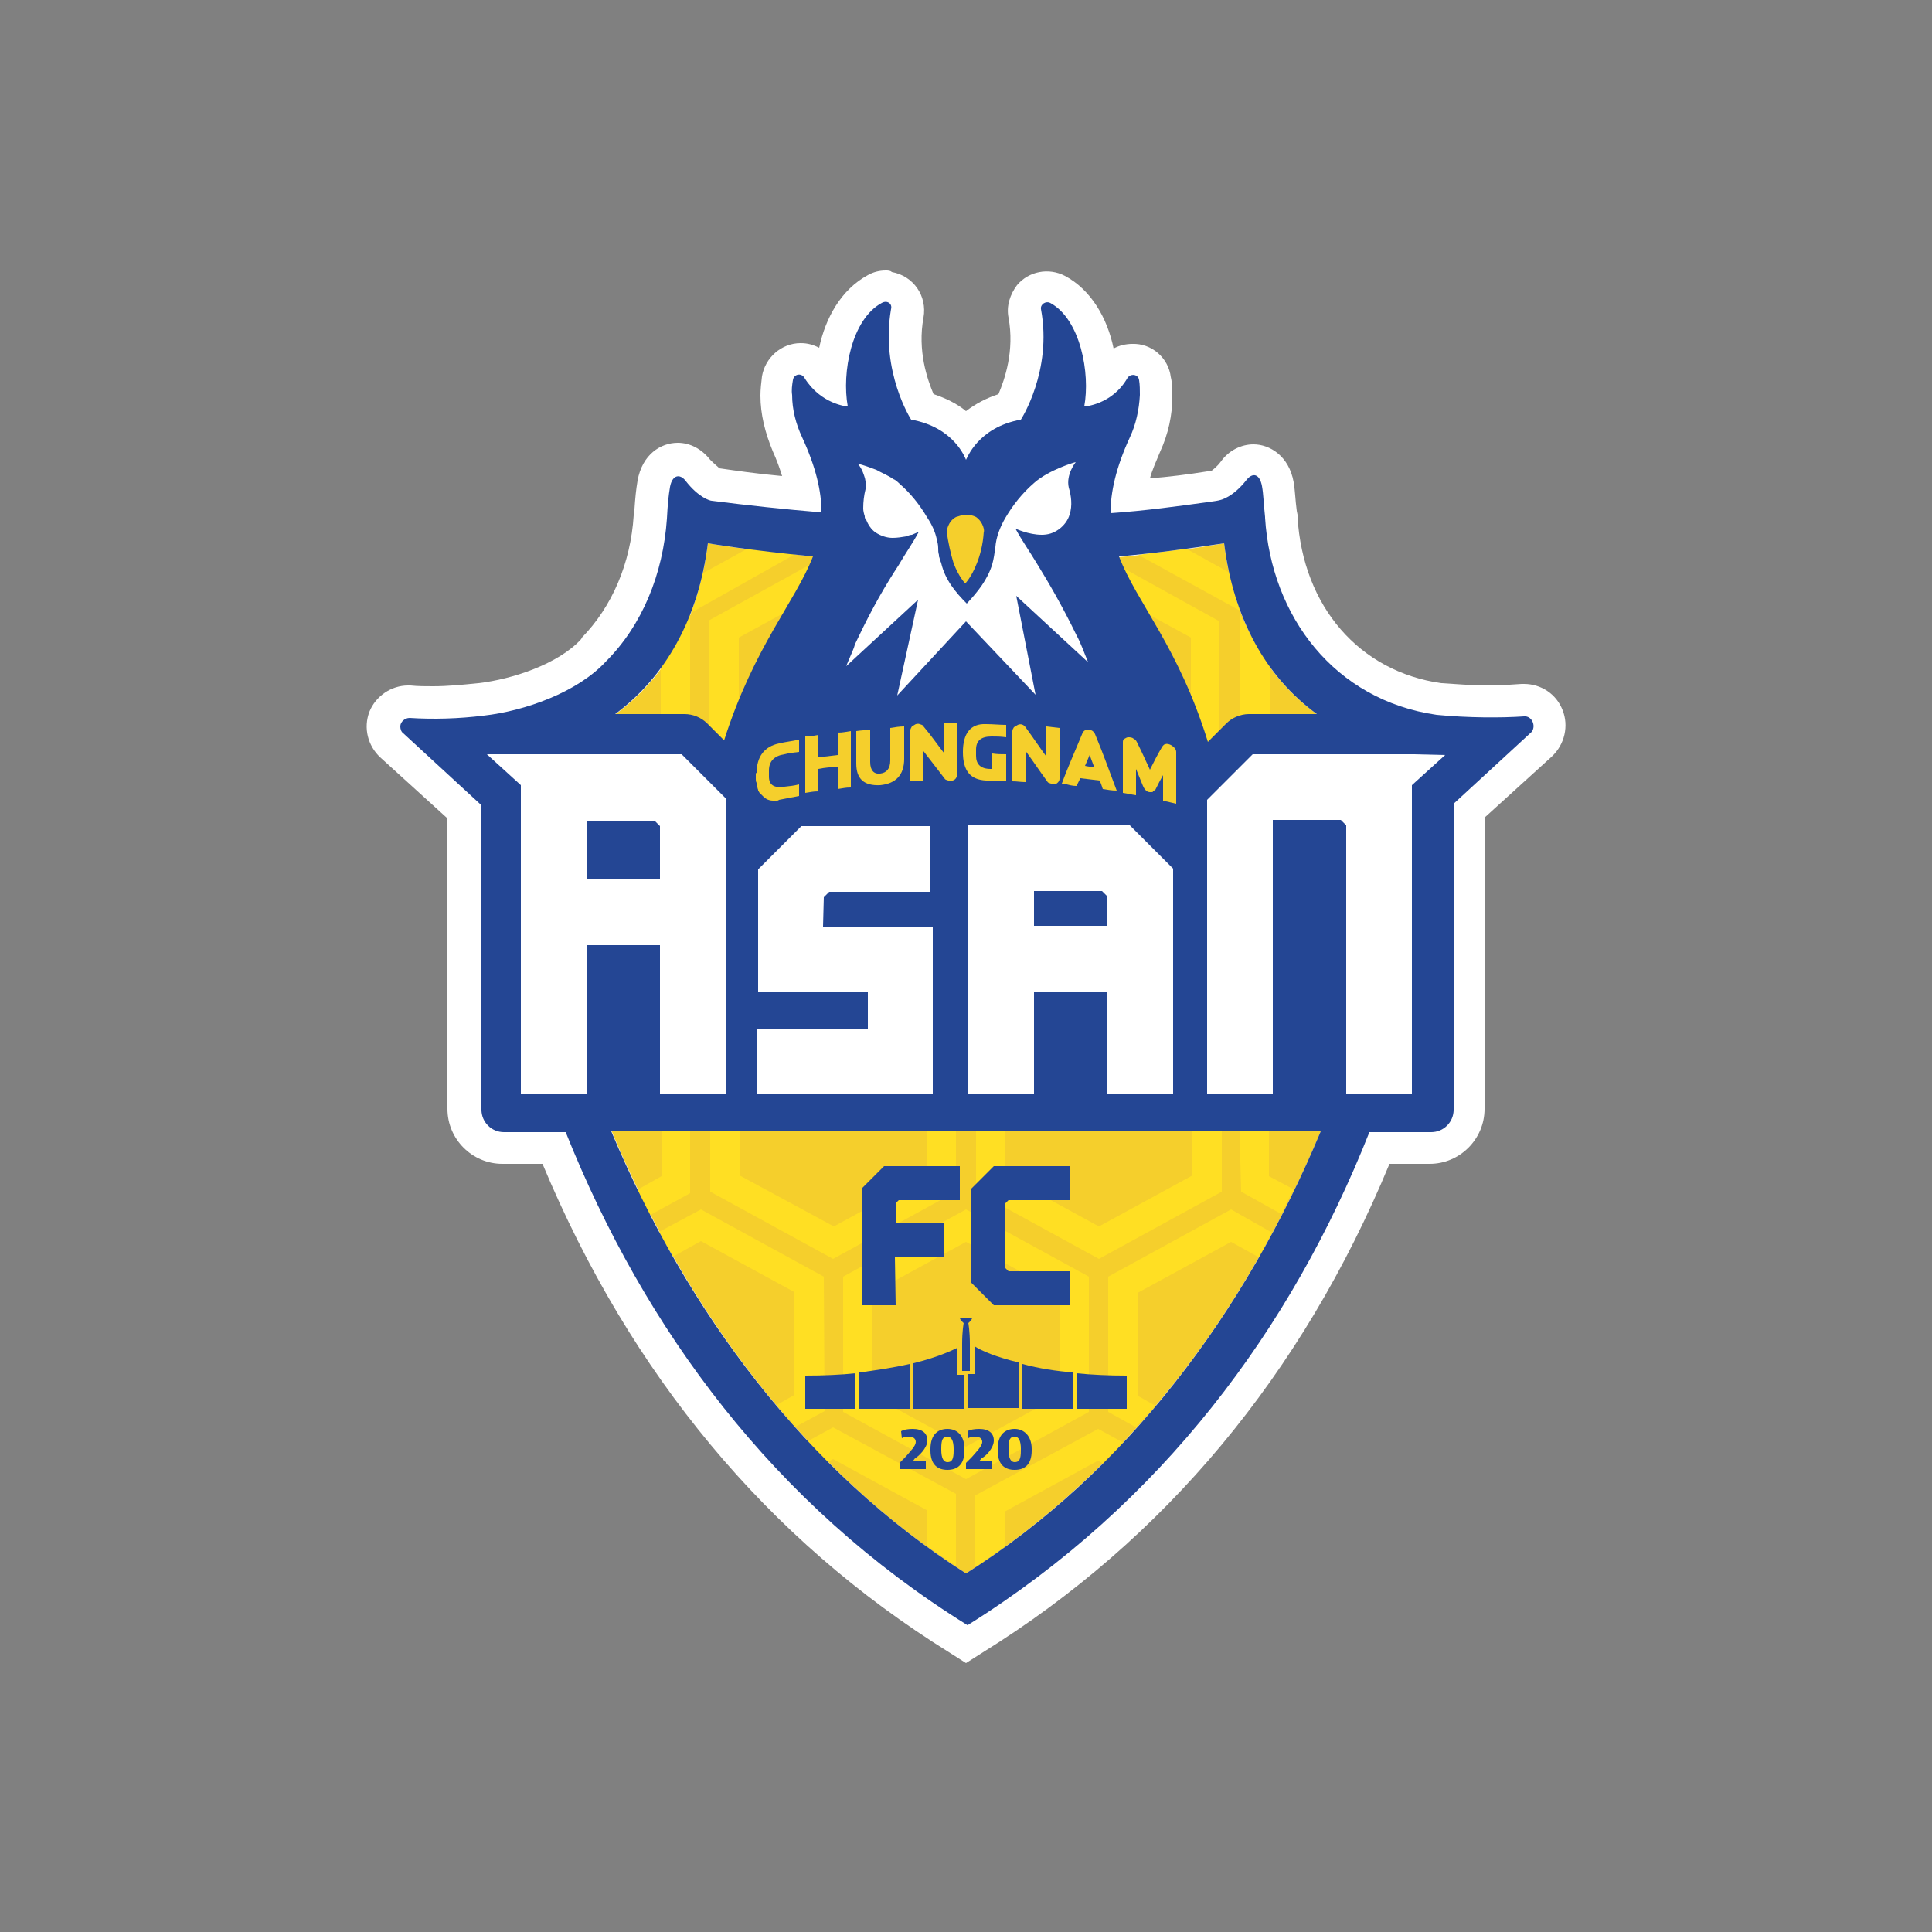 <?xml version="1.0" encoding="utf-8"?>
<!-- Generator: Adobe Illustrator 25.1.0, SVG Export Plug-In . SVG Version: 6.00 Build 0)  -->
<svg version="1.1" id="Layer_1" xmlns="http://www.w3.org/2000/svg" xmlns:xlink="http://www.w3.org/1999/xlink" x="0px" y="0px"
	 viewBox="0 0 250 250" style="enable-background:new 0 0 250 250;" xml:space="preserve">
<rect x="0" y="0" width="250" height="250" fill="#808080" stroke="none"/>
<style type="text/css">
	.st0{fill:#FFFFFF;}
	.st1{fill:#F5CF2C;}
	.st2{fill:#FFDF23;}
	.st3{fill:#244694;}
	.st4{fill:none;}
</style>
<g id="Layer_1_1_">
	<g>
		<path class="st0" d="M202.2,91.9c-0.8-2.1-2.8-3.4-5-3.4h-0.3c-1.4,0.1-2.9,0.2-4.2,0.2c-2.3,0-4.4-0.2-6.2-0.3
			c-10.6-1.5-17.9-9.9-18.6-21.5v-0.2v-0.1l-0.1-0.5c-0.2-1.5-0.2-2.5-0.4-3.7c-0.6-3.4-3.1-4.9-5.2-4.9c-1.6,0-3.2,0.8-4.2,2.2
			c-0.6,0.8-1.1,1.1-1.2,1.2c-0.2,0.1-0.4,0.1-0.6,0.1c-2.5,0.4-4.9,0.7-7.4,0.9c0.3-1.1,0.8-2.2,1.3-3.4c1.1-2.4,1.6-4.8,1.6-7.2
			c0-0.8,0-1.7-0.2-2.5c-0.3-2.5-2.5-4.4-5-4.3c-0.8,0-1.7,0.2-2.4,0.6c-0.8-3.9-2.9-7.6-6.3-9.4c-2.1-1.1-4.7-0.6-6.2,1.2
			c-0.9,1.2-1.4,2.7-1.1,4.2c0.8,4.3-0.5,8-1.3,9.9c-1.5,0.5-2.9,1.2-4.2,2.2c-1.2-1-2.7-1.7-4.2-2.2c-0.8-1.9-2.1-5.6-1.3-9.9
			c0.5-2.8-1.3-5.4-4.1-5.9c-0.2-0.2-0.5-0.2-0.8-0.2c-0.8,0-1.6,0.2-2.3,0.6c-3.5,1.9-5.5,5.6-6.3,9.4c-0.8-0.4-1.5-0.6-2.4-0.6
			c-2.5,0-4.6,1.9-5,4.3c-0.1,0.8-0.2,1.7-0.2,2.5c0,2.4,0.6,4.8,1.6,7.2c0.5,1.1,0.9,2.2,1.2,3.2c-3.3-0.3-6-0.7-8.1-1
			c-0.2-0.2-0.6-0.5-1.2-1.1c-1.1-1.4-2.6-2.2-4.2-2.2c-2.2,0-4.6,1.5-5.2,4.9c-0.2,1.2-0.3,2.2-0.4,3.7L82,66.7
			c-0.4,6.2-2.8,11.8-6.7,15.8l-0.1,0.2c-2.9,3.2-8.9,5.2-13.3,5.7c-2,0.2-3.9,0.4-5.9,0.4c-1,0-1.9,0-2.9-0.1h-0.3
			c-2.2,0-4.2,1.4-5,3.4c-0.8,2.1-0.2,4.4,1.4,5.9l8.7,7.9v37.6c0,3.9,3.2,7.1,7.1,7.1h5.2c11.4,27.3,29.1,48.6,52.6,63.2l2.2,1.4
			l2.2-1.4c23.5-14.6,41.3-35.9,52.6-63.2h5.2c3.9,0,7.1-3.2,7.1-7.1v-37.7l8.7-7.9C202.5,96.3,203,93.9,202.2,91.9"/>
		<path class="st1" d="M158.4,70.3c-33.7,5.9-66.8,0-66.8,0c-1.8,15-10.9,25-24.5,27.2c3.8,41.9,23.7,84.3,57.9,106.1
			c34.3-21.8,54.2-64.2,57.9-106.1C169.2,95.2,160.2,85.2,158.4,70.3"/>
		<path class="st2" d="M102.9,71.7c-2.5-0.2-4.5-0.5-6.2-0.7l-5.8,3.2c0,0.1,0,0.1,0,0.2c-0.4,1.6-0.8,3.2-1.5,4.9L102.9,71.7z"/>
		<path class="st2" d="M135.5,72.6c-2.6,0.2-5.2,0.2-7.9,0.2l-2.6,1.5l-2.6-1.5c-2.9-0.1-5.5-0.2-8-0.3l10.7,5.9L135.5,72.6z"/>
		<path class="st2" d="M160.2,78.2l-0.1-0.2c-0.1-0.2-0.2-0.5-0.2-0.8c-0.2-0.7-0.5-1.5-0.6-2.2c-0.1-0.3-0.2-0.6-0.2-0.9l-5.6-3.1
			c-2.1,0.3-4.1,0.5-6.2,0.8l13.3,7.3C160.4,78.8,160.3,78.5,160.2,78.2"/>
		<path class="st2" d="M107.8,184.7l-3.3,1.8c0.8,0.9,1.7,1.9,2.6,2.7l0.7-0.4l12.1,6.6v4.6c1.2,0.9,2.5,1.8,3.8,2.6v-9.3
			L107.8,184.7z"/>
		<path class="st2" d="M126.2,193.5v9.3c1.3-0.8,2.5-1.7,3.8-2.6v-4.6l12.1-6.6l0.7,0.4c0.8-0.8,1.8-1.8,2.6-2.7l-3.3-1.8
			L126.2,193.5z"/>
		<path class="st2" d="M82.4,153.9l0.1,0.2L82.4,153.9L82.4,153.9z"/>
		<path class="st2" d="M84,157.2L84,157.2c-0.2-0.5-0.5-0.9-0.7-1.4C83.7,156.2,83.8,156.7,84,157.2"/>
		<path class="st2" d="M85.3,159.4c0.5,1.1,1.2,2.2,1.8,3.2l0,0C86.4,161.5,85.9,160.5,85.3,159.4L85.3,159.4z"/>
		<path class="st2" d="M100.4,181.9c0.8,0.9,1.6,1.9,2.4,2.8l0.1-0.1C102,183.7,101.2,182.8,100.4,181.9L100.4,181.9z"/>
		<path class="st2" d="M147.1,184.8c0.8-0.9,1.6-1.9,2.4-2.8h-0.1C148.7,182.8,147.9,183.8,147.1,184.8L147.1,184.8z"/>
		<path class="st2" d="M82.4,97.6h6.9V79.3c-0.9,2.5-2.2,4.9-3.8,7v9.6L82.4,97.6z"/>
		<path class="st2" d="M91.9,97.6h6.9l-3.2-1.8V82.5l12.1-6.6l12.1,6.6v13.3l-3.2,1.8h6.9V80.4l-15-8.3c-0.5,0-1.1-0.1-1.6-0.2
			l-15.2,8.4V97.6z"/>
		<path class="st2" d="M126.2,97.6h6.9l-3.2-1.8V82.5l12.1-6.6l12.1,6.6v13.3l-3.2,1.8h6.9V80.4l-15-8.3c-0.7,0.1-1.3,0.1-2,0.2
			l-14.7,8.1L126.2,97.6L126.2,97.6z"/>
		<path class="st2" d="M167.6,97.6l-3.2-1.8v-9.6c-0.6-0.8-1.2-1.8-1.8-2.7l-0.2-0.3c-0.5-0.9-1-1.9-1.5-2.9c0,0,0-0.1-0.1-0.1
			l-0.1-0.2c-0.1-0.2-0.2-0.5-0.3-0.8v18.4H167.6z"/>
		<path class="st2" d="M89.4,146.4h-3.8v5.8l-3.2,1.8c0,0.1,0.1,0.1,0.1,0.2c0.3,0.6,0.5,1.2,0.8,1.7c0.2,0.5,0.5,0.9,0.7,1.4
			l5.3-2.9V146.4z"/>
		<path class="st2" d="M120,152.1l-12.1,6.6l-12.2-6.6v-5.8h-3.8v7.9l15.9,8.7l15.9-8.7v-7.9h-3.8L120,152.1L120,152.1z"/>
		<path class="st2" d="M154.3,152.1l-12.1,6.6l-12.1-6.6v-5.8h-3.8v7.9l15.9,8.7l15.9-8.7v-7.9h-3.8V152.1z"/>
		<path class="st2" d="M160.6,154.2l5.2,2.9c0.5-1.1,1.1-2.2,1.6-3.2l-3.2-1.7v-5.8h-3.8L160.6,154.2L160.6,154.2z"/>
		<path class="st2" d="M106.6,165.2l-15.9-8.7l-5.4,2.9c0.5,1.1,1.2,2.2,1.8,3.2l3.6-2l12.1,6.6v13.3l-2.3,1.3
			c0.8,0.9,1.6,1.9,2.5,2.8l3.7-2L106.6,165.2L106.6,165.2z"/>
		<path class="st2" d="M137.1,180.6l-12.1,6.6l-12.1-6.6v-13.3l12.1-6.6l12.1,6.6V180.6z M109.1,165.2v17.5l15.9,8.7l15.9-8.7v-17.5
			l-15.9-8.7L109.1,165.2z"/>
		<path class="st2" d="M159.3,156.5l-15.9,8.7v17.5l3.6,2c0.8-0.9,1.6-1.9,2.5-2.8l-2.3-1.3v-13.3l12.1-6.6l3.6,2
			c0.4-0.6,0.7-1.2,1-1.9c0.2-0.5,0.5-0.8,0.7-1.3L159.3,156.5z"/>
		<path class="st2" d="M162.9,162.6c0.4-0.6,0.7-1.2,1-1.9C163.6,161.3,163.2,161.9,162.9,162.6L162.9,162.6z"/>
		<path class="st3" d="M125,203.6L125,203.6c-20.7-13.2-36.1-33.8-45.9-57.2h91.8C161.1,169.9,145.7,190.5,125,203.6 M91.6,70.3
			c0,0,5.2,0.9,13.6,1.7c-2.3,5.9-7.6,11.6-11.5,23.8l-2.2-2.2c-0.8-0.8-1.9-1.2-2.9-1.2h-9C86.1,87.6,90.4,80,91.6,70.3
			 M158.4,70.3c1.2,9.7,5.4,17.3,12,22.1h-8.8c-1.1,0-2.2,0.5-2.9,1.2l-2.4,2.4c-3.8-12.3-9.2-18-11.5-24
			C149.3,71.6,153.8,71,158.4,70.3 M197.2,92.7c-2.9,0.2-7.2,0.2-11.3-0.2c-13.2-1.9-21.4-12.7-22.2-25.5v-0.1
			c-0.2-1.8-0.2-2.9-0.4-4c-0.3-1.6-1.2-1.8-2-0.8c-1.8,2.3-3.4,2.6-3.4,2.6s-0.3,0.1-1.1,0.2c-4.3,0.6-8.7,1.2-13.1,1.5
			c0-2.7,0.7-5.9,2.5-9.8c0.8-1.7,1.2-3.6,1.3-5.5c0-0.6,0-1.3-0.1-1.9c-0.1-0.8-1.1-0.9-1.5-0.3c-2,3.5-5.6,3.7-5.6,3.7
			c0.8-4.3-0.5-11.3-4.4-13.4c-0.6-0.3-1.3,0.2-1.2,0.8c1.5,8-2.6,14.3-2.6,14.3c-5.6,1-7,5.1-7.1,5.2l0,0c-0.1-0.2-1.5-4.2-7.1-5.2
			c0,0-4-6.2-2.6-14.3c0.2-0.7-0.5-1.2-1.2-0.8c-3.9,2.1-5.2,9-4.4,13.4c-0.1,0-3.5-0.3-5.6-3.7c-0.4-0.7-1.4-0.5-1.5,0.3
			c-0.1,0.6-0.2,1.3-0.1,1.9c0,1.9,0.5,3.8,1.3,5.5c1.8,3.9,2.5,7,2.5,9.7c-4.8-0.4-9.5-0.9-14.2-1.5c-0.2,0-1.7-0.4-3.4-2.6
			c-0.7-0.9-1.7-0.8-2,0.8c-0.2,1.2-0.3,2.2-0.4,4.1c-0.5,7.2-3.2,13.8-7.9,18.5c-3.7,4-10.5,6.4-15.8,7c-3.2,0.4-6.5,0.5-9.6,0.3
			c-0.6,0-1.2,0.5-1.2,1.1c0,0.3,0.1,0.7,0.4,0.9l10.1,9.3v39.4c0,1.6,1.3,2.9,2.9,2.9h8c10.2,25.5,26.9,48.2,52,63.8l0,0
			c25.1-15.7,41.9-38.3,52-63.8h8c1.6,0,2.9-1.3,2.9-2.9l0,0v-39.6l10.1-9.3C198.8,93.9,198.2,92.6,197.2,92.7"/>
		<path class="st0" d="M85.4,113.8h-9.5v-7.6h8.8l0.7,0.7V113.8z M88.2,97.6H63l4.4,4v39.9h8.5v-19.2h9.5v19.2h8.5v-38.2l-1.7-1.7
			L88.2,97.6z"/>
		<path class="st0" d="M106.6,116.1l0.7-0.7h13v-8.5h-16.6l-5.6,5.6v15.9h14.2v4.7H98v8.5h22.7v-21.7h-14.2L106.6,116.1L106.6,116.1
			z"/>
		<path class="st0" d="M143.3,119.8h-9.5v-4.5h8.8l0.7,0.7L143.3,119.8L143.3,119.8z M125.3,106.8v34.7h8.5v-13.2h9.5v13.2h8.5
			v-29.1l-5.6-5.6C146.1,106.8,125.3,106.8,125.3,106.8z"/>
		<path class="st0" d="M182.9,97.6h-20.8l-4.2,4.2l-1.7,1.7v38h8.5v-35.4h8.8l0.7,0.7v34.7h8.5v-39.9l4.3-3.9L182.9,97.6L182.9,97.6
			z"/>
		<path class="st3" d="M138.4,168.9v-4.4h-7.9l-0.4-0.4v-2v-2.2v-2.2v-2l0.4-0.4h7.9v-4.4h-9.8l-2.9,2.9V166l2.9,2.9H138.4
			L138.4,168.9z"/>
		<path class="st3" d="M115.8,162.7h6.3v-4.4h-6.2v-0.6v-2l0.4-0.4h7.9v-4.4h-9.8l-2.9,2.9v15.1h4.4L115.8,162.7z"/>
		<path class="st3" d="M120,186.4c0-0.9-0.6-1.5-1.9-1.5c-0.6,0-1.2,0.1-1.5,0.3l0.1,0.9c0.3-0.2,0.7-0.2,0.9-0.2
			c0.5,0,0.9,0.2,0.9,0.7c0,0.5-0.7,1.2-1.4,2l-0.7,0.7v0.8h3.4v-1h-1.7l0.3-0.4C118.8,188.5,120,187.4,120,186.4"/>
		<path class="st3" d="M123.4,187.7c0,1.1-0.2,1.5-0.8,1.5c-0.5,0-0.8-0.5-0.8-1.6v-0.2c0-1.1,0.2-1.5,0.8-1.5
			c0.5,0,0.8,0.5,0.8,1.6V187.7z M122.6,184.9c-1.2,0-2.2,0.7-2.2,2.6v0.2c0,1.8,0.9,2.5,2.2,2.5c1.2,0,2.2-0.6,2.2-2.5v-0.2
			C124.8,185.7,123.8,184.9,122.6,184.9"/>
		<path class="st3" d="M128.6,186.4c0-0.9-0.6-1.5-1.9-1.5c-0.6,0-1.2,0.1-1.5,0.3l0.1,0.9c0.3-0.2,0.7-0.2,0.9-0.2
			c0.5,0,0.9,0.2,0.9,0.7c0,0.5-0.7,1.2-1.4,2l-0.7,0.7v0.8h3.4v-1h-1.7l0.3-0.4C127.5,188.5,128.6,187.4,128.6,186.4"/>
		<path class="st3" d="M132.1,187.7c0,1.1-0.2,1.5-0.8,1.5c-0.5,0-0.8-0.5-0.8-1.6v-0.2c0-1.1,0.2-1.5,0.8-1.5
			c0.5,0,0.8,0.5,0.8,1.6V187.7z M131.3,184.9c-1.2,0-2.2,0.7-2.2,2.6v0.2c0,1.8,0.9,2.5,2.2,2.5c1.2,0,2.2-0.6,2.2-2.5v-0.2
			C133.5,185.7,132.4,184.9,131.3,184.9"/>
		<path class="st3" d="M104.2,182.3h6.5v-4.6c-1.9,0.2-4.1,0.3-6.5,0.3V182.3z"/>
		<path class="st3" d="M117.7,176.5c-2.2,0.5-4.3,0.8-6.5,1.1v4.7h6.5V176.5z"/>
		<path class="st3" d="M139.3,182.3h6.5V178c-2.4,0-4.5-0.1-6.5-0.3V182.3z"/>
		<path class="st3" d="M132.3,182.3h6.5v-4.7c-2.2-0.2-4.3-0.5-6.5-1.1V182.3z"/>
		<path class="st3" d="M126.1,177.8h-0.8v4.4h6.5v-5.9c-2.9-0.7-4.8-1.5-5.7-2.1V177.8z"/>
		<path class="st3" d="M118.2,176.4v5.9h6.5v-4.4h-0.8v-3.5C123.1,174.8,121.1,175.7,118.2,176.4"/>
		<path class="st3" d="M125.5,173.9c0-1.7-0.2-2.7-0.2-2.7s0.5-0.4,0.5-0.7h-1.6c0,0.3,0.5,0.7,0.5,0.7s-0.2,1-0.2,2.7v3.5h1V173.9z
			"/>
		<path class="st1" d="M97.8,100.2c0,0.2,0,0.4,0,0.6c0,0.2,0,0.3,0.1,0.5v0.2c0.1,0.2,0.1,0.5,0.2,0.7v0.1c0.1,0.1,0.1,0.2,0.2,0.3
			c0,0,0,0.1,0.1,0.1c0.2,0.2,0.3,0.3,0.5,0.5l0,0c0.1,0.1,0.2,0.1,0.3,0.2c0.2,0.1,0.5,0.2,0.8,0.2c0.2,0,0.4,0,0.5,0
			c0.1,0,0.2,0,0.3-0.1c1.1-0.2,1.5-0.3,2.6-0.5v-1.5c-0.8,0.2-1.1,0.2-1.9,0.3c-1.3,0.2-2-0.2-2-1.3v-0.8c0-1.2,0.7-1.9,2-2.1
			c0.8-0.2,1.1-0.2,1.9-0.3v-1.6c-0.8,0.2-1.8,0.3-2.6,0.5c-1.9,0.4-2.9,1.7-2.9,3.9l0,0C97.8,99.9,97.8,100,97.8,100.2"/>
		<path class="st1" d="M104.2,102.6c0.7-0.1,1-0.2,1.7-0.2v-2.9c1-0.2,1.5-0.2,2.5-0.3v2.4l0,0v0.5c0.7-0.1,1-0.2,1.7-0.2v-7.3
			c-0.7,0.1-1,0.2-1.7,0.2v2.9c-0.8,0.1-1.6,0.2-2.5,0.3v-2.9c-0.7,0.1-1,0.2-1.7,0.2v6.2l0,0V102.6z"/>
		<path class="st1" d="M113.9,101.6c2-0.2,3.1-1.3,3.1-3.4v-4.2c-0.6,0-1.2,0.1-1.8,0.2v4.2c0,1.1-0.5,1.6-1.3,1.7s-1.3-0.4-1.3-1.5
			v-4.2c-0.6,0.1-1.2,0.1-1.8,0.2v4.2C110.8,100.8,111.8,101.7,113.9,101.6"/>
		<path class="st1" d="M119.5,97.2c1.1,1.4,1.6,2.1,2.7,3.5c0.1,0.2,0.2,0.2,0.5,0.3c0.4,0.1,0.8,0,1-0.3c0.1-0.2,0.2-0.3,0.2-0.5
			v-6.6c-0.5,0-1.2,0-1.7,0v3.9c-1.1-1.4-1.6-2.2-2.7-3.5c-0.1-0.2-0.2-0.2-0.5-0.3c-0.2-0.1-0.4,0-0.5,0c-0.2,0.1-0.3,0.2-0.5,0.3
			c-0.1,0.2-0.2,0.3-0.2,0.5v6.6c0.7,0,1-0.1,1.7-0.1C119.5,101,119.5,97.2,119.5,97.2z"/>
		<path class="st1" d="M127.6,101c1,0,1.5,0,2.6,0.1v-3.5c-0.7,0-1.1,0-1.8-0.1v2h-0.2c-1.3,0-1.9-0.6-1.9-1.7V97
			c0-1.2,0.7-1.7,2-1.7c0.7,0,1.1,0,1.9,0.1v-1.6c-0.8,0-1.7-0.1-2.6-0.1c-2-0.1-3,1.2-3,3.6C124.6,99.8,125.6,100.9,127.6,101"/>
		<path class="st1" d="M132.8,97.3c1.1,1.5,1.6,2.3,2.7,3.8c0.1,0.2,0.2,0.2,0.5,0.3c0.2,0.1,0.4,0.1,0.5,0.1
			c0.3-0.1,0.6-0.4,0.6-0.7v-6.6c-0.7-0.1-1-0.1-1.7-0.2v3.9c-1.1-1.5-1.6-2.3-2.7-3.8c-0.2-0.3-0.6-0.5-1-0.3
			c-0.2,0.1-0.3,0.2-0.5,0.3c-0.1,0.2-0.2,0.3-0.2,0.5v6.5c0.7,0,1,0.1,1.7,0.1V97.3z"/>
		<path class="st1" d="M141,97.7l0.6,1.6c-0.5-0.1-0.8-0.1-1.2-0.2L141,97.7 M139.3,101.7l0.5-1c1,0.1,1.5,0.2,2.5,0.3l0.2,0.5l0,0
			l0.2,0.6c0.7,0.1,1.1,0.2,1.8,0.2c-1.1-2.9-1.6-4.4-2.8-7.3c-0.1-0.2-0.2-0.3-0.3-0.4c-0.2-0.1-0.3-0.2-0.5-0.2
			c-0.2,0-0.3,0-0.5,0.1c-0.2,0.1-0.2,0.2-0.3,0.3c-0.9,2.2-1.9,4.4-2.7,6.6c0.1,0,0.2,0,0.2,0h0.1
			C138.4,101.6,138.8,101.7,139.3,101.7"/>
		<path class="st1" d="M145.3,102.6c0.7,0.1,1,0.2,1.7,0.3v-3.4l0.9,2.2l0,0l0.1,0.2c0.1,0.2,0.2,0.3,0.3,0.4s0.3,0.2,0.5,0.2
			c0.1,0,0.2,0,0.2,0l0,0c0.1,0,0.2,0,0.2-0.1c0.2-0.1,0.2-0.2,0.3-0.2c0.4-0.8,0.6-1.2,1-1.9v3.3l0.4,0.1l0,0
			c0.5,0.1,0.8,0.2,1.3,0.3v-6.7c0-0.2-0.1-0.4-0.2-0.5c-0.2-0.2-0.3-0.3-0.5-0.4c-0.2-0.1-0.5-0.2-0.7-0.1c-0.2,0-0.3,0.2-0.4,0.3
			c-0.7,1.2-1,1.8-1.6,3c-0.7-1.5-1-2.2-1.7-3.6c-0.1-0.2-0.2-0.3-0.4-0.4c-0.2-0.2-0.5-0.2-0.7-0.2c-0.2,0-0.3,0.1-0.5,0.2
			c-0.2,0.1-0.2,0.3-0.2,0.5v5.6l0,0v0.8H145.3z"/>
		<path class="st1" d="M126.3,66.9c-0.4-0.2-0.8-0.3-1.3-0.3c-0.5,0-0.9,0.2-1.3,0.3c-1.1,0.6-1.2,1.9-1.2,1.9
			c0.2,1.4,0.5,2.8,0.9,4.1c0.7,1.8,1.5,2.6,1.5,2.6s0.8-0.8,1.5-2.6c0.4-1,0.8-2.4,0.9-4.1C127.4,68.8,127.3,67.6,126.3,66.9"/>
		<path class="st0" d="M131.5,77.1l9.3,8.6c-0.5-1.2-0.9-2.4-1.5-3.5c-1.9-3.9-3.6-6.8-5.2-9.4c-0.9-1.5-1.9-2.9-2.7-4.4l0,0l0,0
			l0,0c0,0,1.7,0.8,3.4,0.8c0.8,0,1.5-0.2,2.2-0.7c0.7-0.5,1.2-1.2,1.4-1.9c0.4-1.2,0.2-2.5-0.1-3.5c-0.4-1.7,0.9-3.3,0.9-3.3
			c-0.1,0-3.5,1-5.4,2.7c-1.5,1.3-2.7,2.8-3.7,4.5c-0.7,1.2-1.2,2.5-1.3,3.8c-0.1,0.7-0.2,1.5-0.4,2.2c-0.6,2-1.9,3.6-3.3,5.1l0,0
			c-1.5-1.5-2.8-3.1-3.3-5.2c0-0.1-0.1-0.2-0.1-0.3c-0.1-0.2-0.1-0.4-0.2-0.6l0,0c0-0.1,0-0.2,0-0.2c-0.1-0.3-0.1-0.6-0.1-0.9
			c0-0.4-0.1-0.8-0.2-1.2c-0.2-0.9-0.6-1.8-1.2-2.7c-1-1.7-2.2-3.2-3.6-4.4c-0.2-0.2-0.5-0.5-0.8-0.6c-0.7-0.5-1.5-0.8-2.2-1.2
			c-0.8-0.3-1.6-0.6-2.4-0.8c0.4,0.5,0.6,0.9,0.8,1.5c0.2,0.5,0.3,1.2,0.2,1.8c-0.2,0.8-0.3,1.6-0.3,2.5c0,0.3,0.1,0.7,0.2,1v0.1
			c0,0.2,0.1,0.2,0.2,0.4c0.2,0.5,0.6,1.2,1.2,1.6s1.4,0.7,2.2,0.7c0.6,0,1.2-0.1,1.8-0.2c0.2-0.1,0.5-0.2,0.7-0.2
			c0.5-0.2,0.9-0.4,0.9-0.4l0,0c-0.8,1.5-1.8,2.9-2.6,4.3c-1.7,2.6-3.4,5.5-5.3,9.5c-0.2,0.4-0.4,0.8-0.5,1.2
			c-0.3,0.8-0.7,1.6-1,2.4l9.3-8.6L116.1,90l8.9-9.6l9,9.5L131.5,77.1z"/>
	</g>
</g>
<g id="레이어_1">
	<rect x="8" y="8" class="st4" width="234" height="234"/>
</g>
<g id="_레이어_2">
</g>
<rect x="8" y="34.8" class="st4" width="234" height="180.4"/>
</svg>
